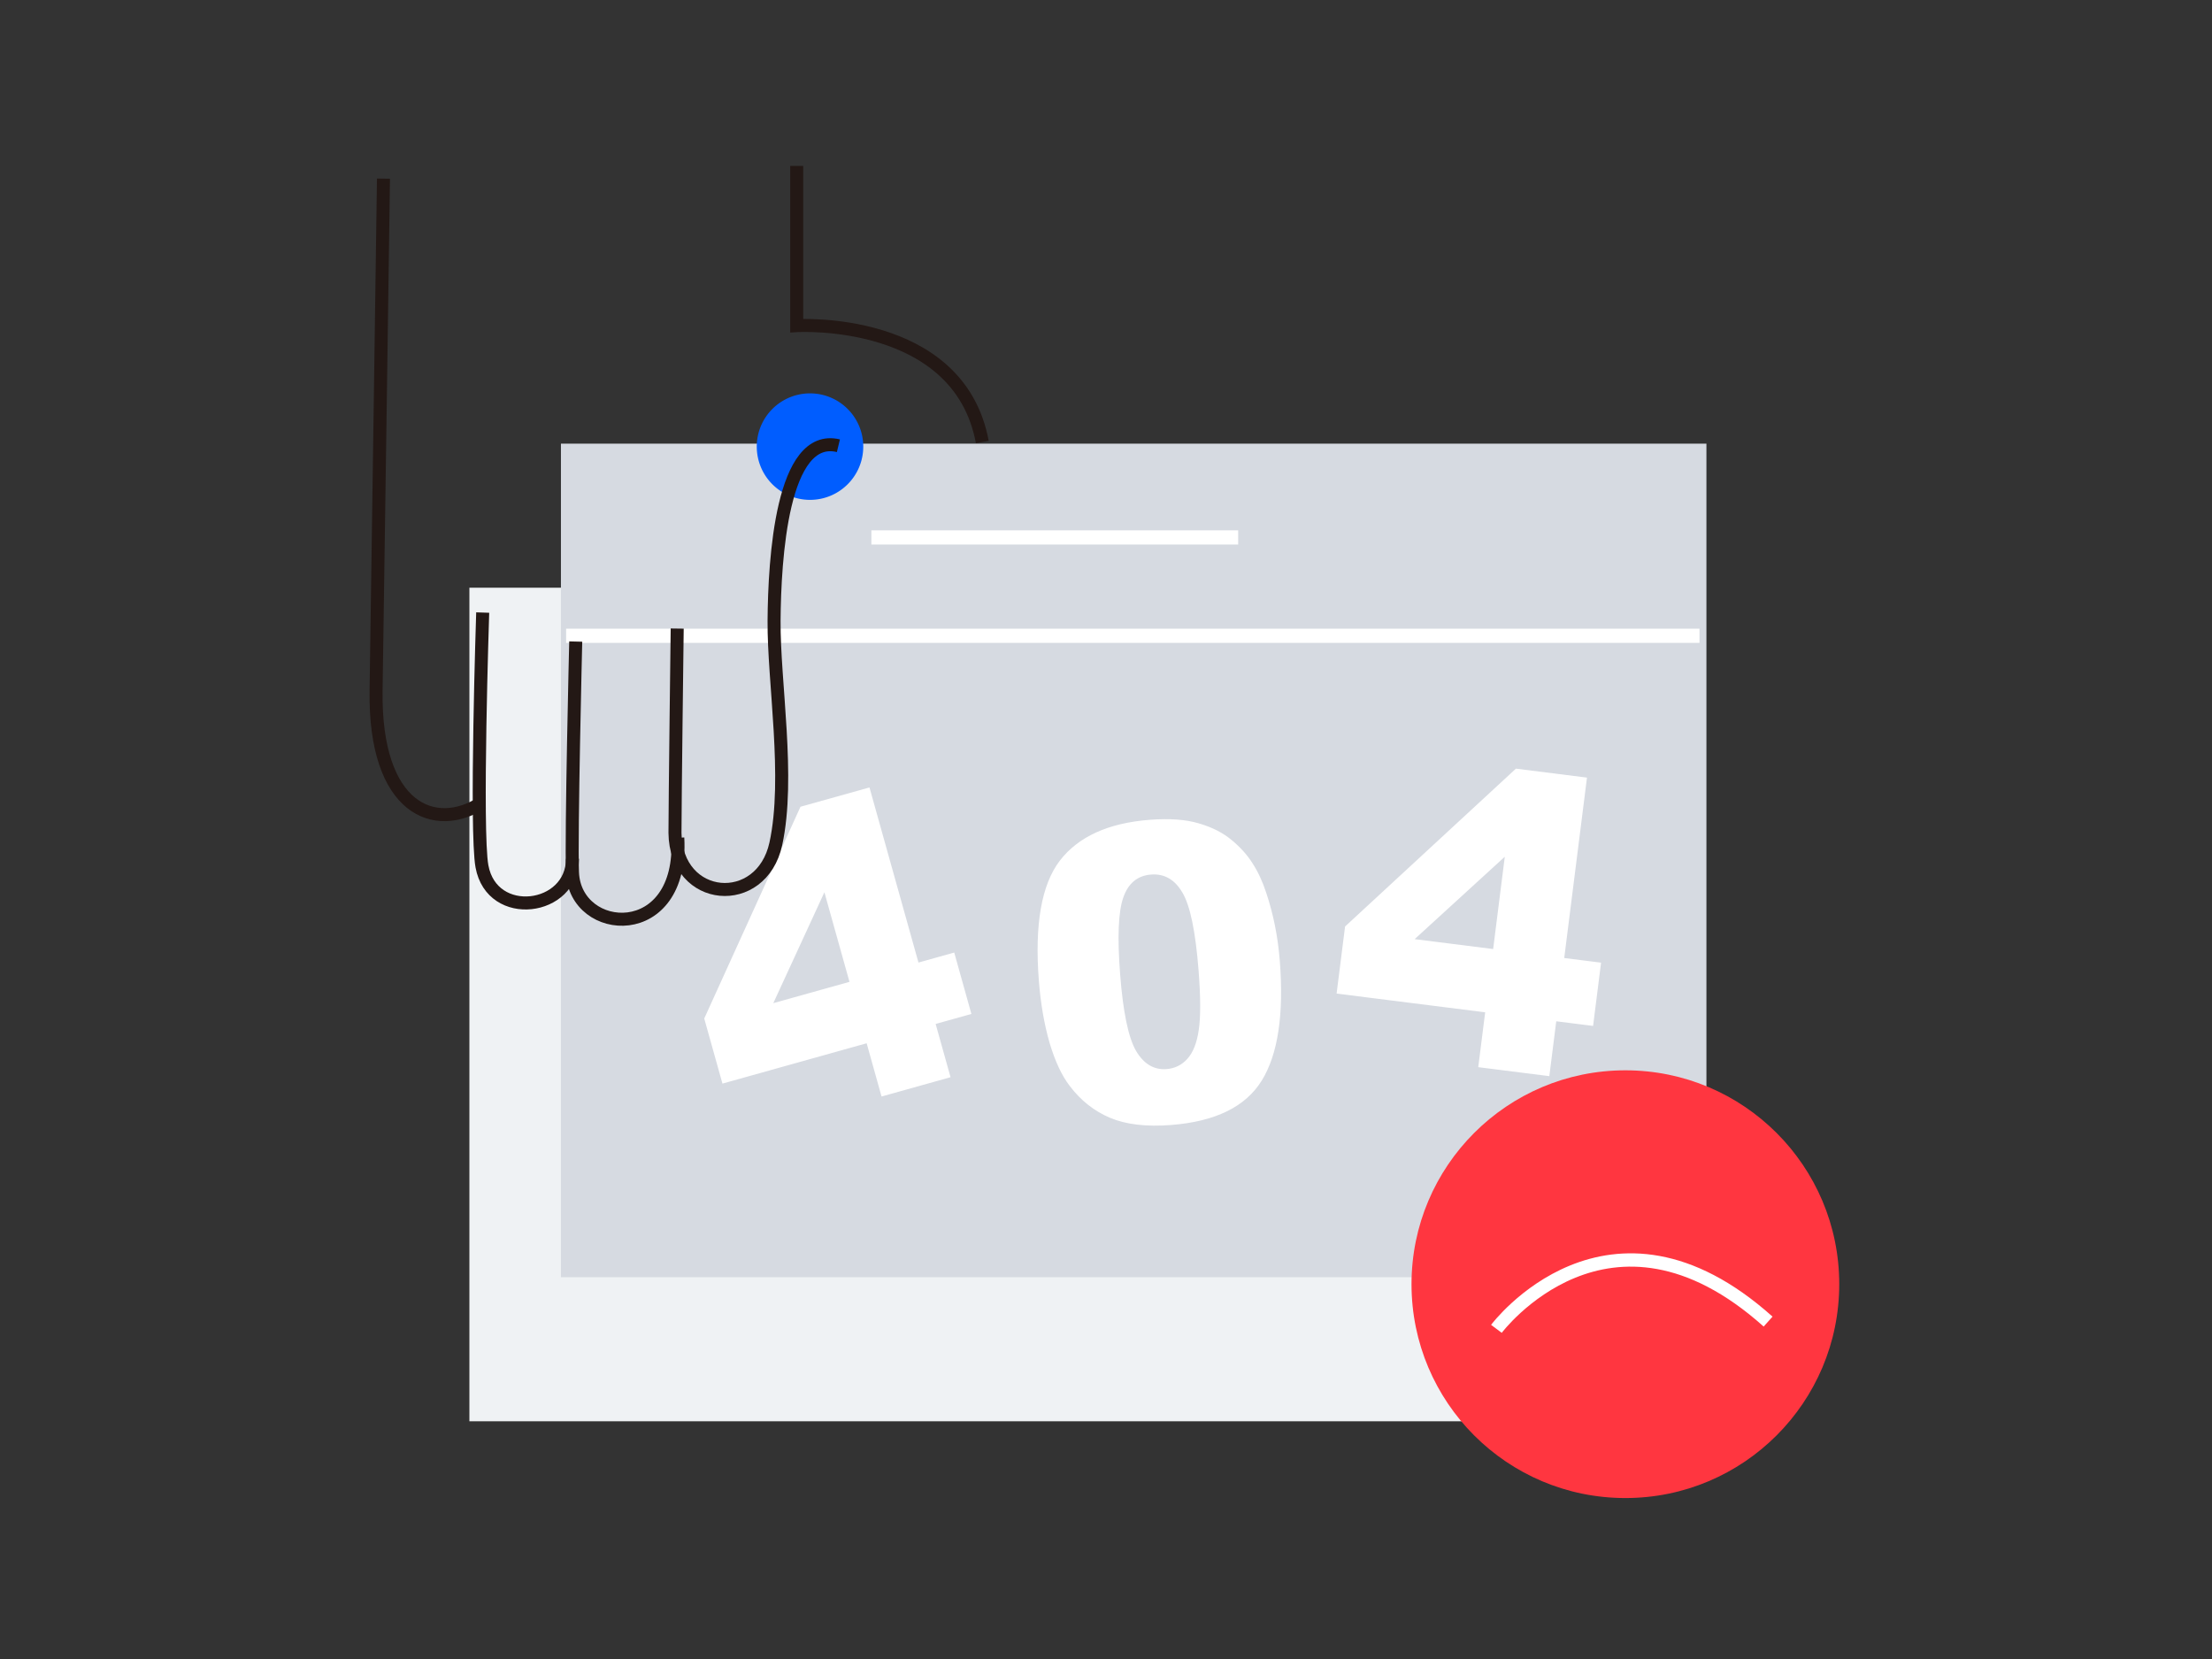 <svg viewBox="0 0 400 300" fill="none" xmlns="http://www.w3.org/2000/svg"><rect x="0" y="0" width="400" height="300" fill="#333333" stroke="none"/><path d="M292.021 106.277H84.88v150.736H292.02V106.277Z" fill="#EFF2F4"/><path d="M308.576 80.227H101.435v150.736h207.141V80.227Z" fill="#D6DAE1"/><path d="M146.476 90.391c5.317 0 9.628-4.31 9.628-9.628 0-5.318-4.311-9.629-9.628-9.629a9.628 9.628 0 0 0-9.628 9.629 9.628 9.628 0 0 0 9.628 9.628Z" fill="#005DFF"/><path d="M102.371 114.969h204.948M157.574 97.184h66.328" stroke="#fff" stroke-width="2.568" stroke-miterlimit="10"/><path d="m156.719 188.655-26.077 7.295-3.293-11.773 17.404-38.292 12.476-3.49 8.859 31.664 6.467-1.809 3.106 11.105-6.466 1.809 2.694 9.63-12.476 3.49-2.694-9.629Zm-3.107-11.106-4.533-16.201-9.243 20.056 13.776-3.855ZM187.857 177.331c-.789-10.138.478-17.375 3.801-21.708 3.348-4.336 8.757-6.795 16.227-7.376 3.59-.279 6.572-.06 8.946.658 2.372.694 4.342 1.7 5.909 3.018 1.564 1.293 2.821 2.696 3.768 4.209.97 1.486 1.79 3.252 2.462 5.298 1.304 3.901 2.124 8.01 2.46 12.327.753 9.678-.333 16.888-3.258 21.63-2.925 4.743-8.39 7.425-16.394 8.048-4.488.349-8.169-.084-11.046-1.3-2.876-1.216-5.308-3.138-7.293-5.765-1.439-1.865-2.654-4.466-3.646-7.806-.97-3.365-1.615-7.109-1.936-11.233Zm14.702-1.107c.528 6.791 1.484 11.39 2.867 13.796 1.405 2.38 3.248 3.481 5.528 3.303 1.504-.117 2.761-.739 3.771-1.867 1.033-1.154 1.715-2.891 2.047-5.211.356-2.321.347-5.896-.029-10.722-.551-7.083-1.527-11.79-2.929-14.121-1.379-2.357-3.269-3.442-5.671-3.256-2.449.191-4.123 1.578-5.02 4.161-.899 2.559-1.087 7.198-.564 13.917ZM268.565 183.058l-26.865-3.389 1.531-12.13 30.893-28.544 12.853 1.621-4.115 32.622 6.662.84-1.443 11.441-6.662-.84-1.252 9.921-12.853-1.622 1.251-9.92Zm1.444-11.442 2.105-16.691-16.298 14.901 14.193 1.79Z" fill="#fff"/><path d="M293.92 270.894c21.358 0 38.673-17.315 38.673-38.674 0-21.358-17.315-38.673-38.673-38.673-21.359 0-38.674 17.315-38.674 38.673 0 21.359 17.315 38.674 38.674 38.674Z" fill="#FF3640"/><path d="M69.343 32.3s-1.07 75.448-1.337 92.592c-.294 21.53 10.698 25.755 19.203 20.219" stroke="#231815" stroke-width="2.354" stroke-miterlimit="10"/><path d="M87.287 110.77s-1.31 39.556-.134 45.895c1.82 9.949 16.369 8.023 16.369-1.364" stroke="#231815" stroke-width="2.354" stroke-miterlimit="10"/><path d="M104.11 116.013s-.856 34.982-.589 41.749c.455 11.554 20.113 12.918 19.043-6.259" stroke="#231815" stroke-width="2.354" stroke-miterlimit="10"/><path d="M151.61 80.602c-10.217-2.46-11.554 20.487-11.634 31.639-.08 11.153 2.915 28.404.321 40.332s-18.107 10.698-18.24-1.979c0-5.349.401-36.935.401-36.935M177.633 79.933c-4.252-22.84-33.565-21.048-33.565-21.048V30" stroke="#231815" stroke-width="2.354" stroke-miterlimit="10"/><path d="M270.599 240.297s20.299-27.12 49.13-1.311" stroke="#fff" stroke-width="2.407" stroke-miterlimit="10"/></svg>